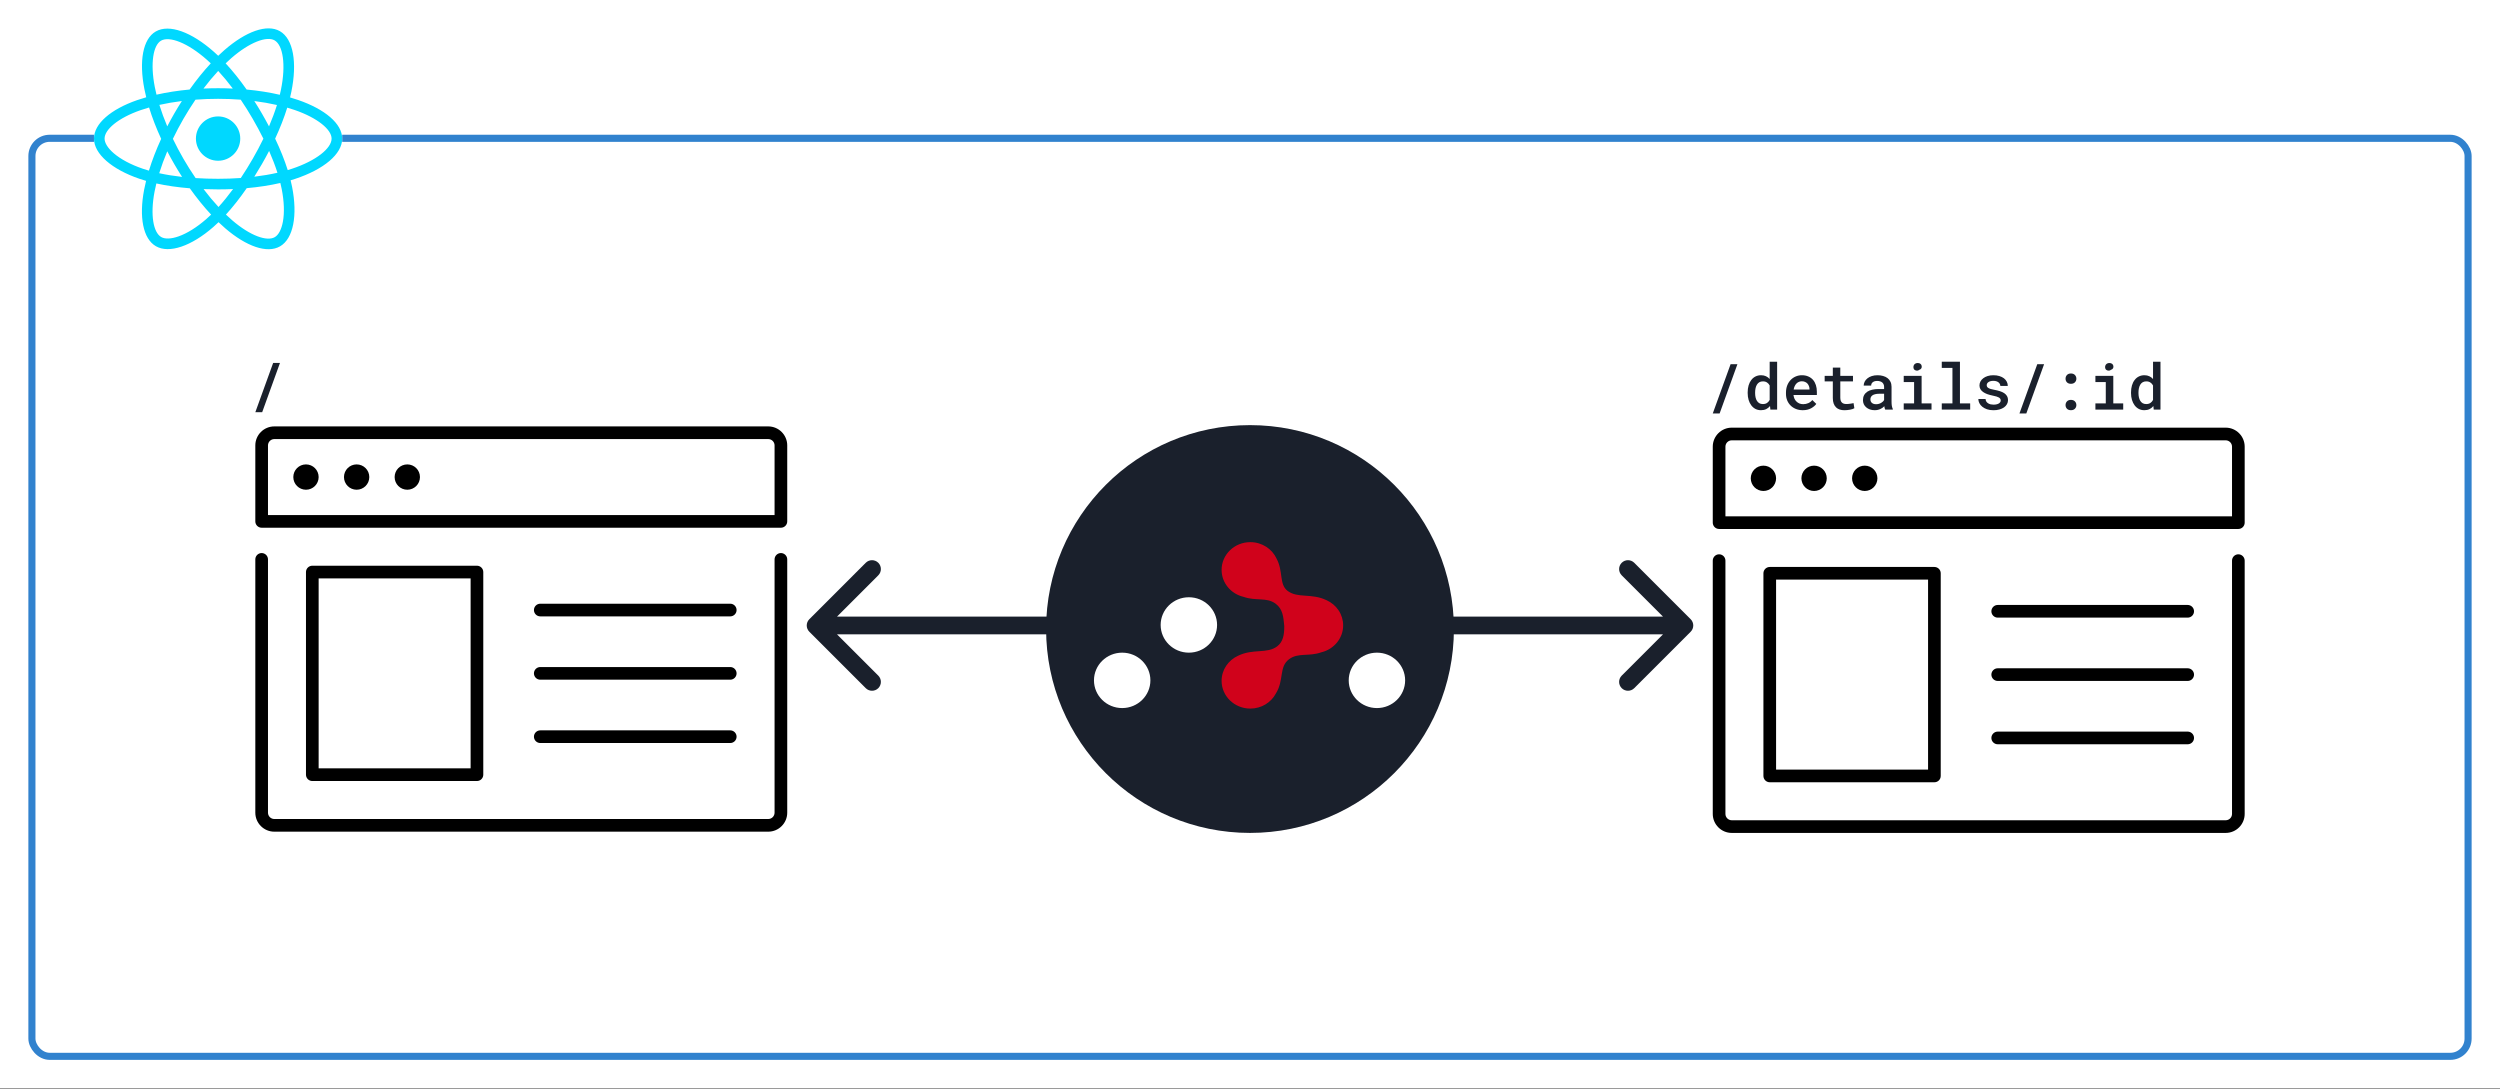 <svg width="1410" height="614" viewBox="0 0 1410 614" fill="none" xmlns="http://www.w3.org/2000/svg">
<rect x="0" y="0" width="1410" height="614" fill="#333333" stroke="none"/>
<rect width="1410" height="613.769" fill="white"/>
<path d="M147.867 232.494L157.904 204.703H154.055L144 232.494H147.867Z" fill="#1A202C"/>
<g clip-path="url(#clip0)">
<path d="M440.429 311.923C439.481 311.923 438.573 312.299 437.903 312.969C437.233 313.639 436.857 314.547 436.857 315.494V458.351C436.857 459.299 436.481 460.207 435.811 460.877C435.141 461.546 434.233 461.923 433.286 461.923H154.714C153.767 461.923 152.859 461.546 152.189 460.877C151.519 460.207 151.143 459.299 151.143 458.351V315.494C151.143 314.547 150.767 313.639 150.097 312.969C149.427 312.299 148.519 311.923 147.571 311.923C146.624 311.923 145.716 312.299 145.046 312.969C144.376 313.639 144 314.547 144 315.494V458.351C144 464.258 148.807 469.066 154.714 469.066H433.286C439.193 469.066 444 464.258 444 458.351V315.494C444 314.547 443.624 313.639 442.954 312.969C442.284 312.299 441.376 311.923 440.429 311.923Z" fill="black"/>
<path d="M433.286 240.494H154.714C148.807 240.494 144 245.301 144 251.208V294.066C144 295.013 144.376 295.921 145.046 296.591C145.716 297.261 146.624 297.637 147.571 297.637H440.429C441.376 297.637 442.284 297.261 442.954 296.591C443.624 295.921 444 295.013 444 294.066V251.208C444 245.301 439.193 240.494 433.286 240.494ZM436.857 290.494H151.143V251.208C151.143 250.261 151.519 249.353 152.189 248.683C152.859 248.013 153.767 247.637 154.714 247.637H433.286C434.233 247.637 435.141 248.013 435.811 248.683C436.481 249.353 436.857 250.261 436.857 251.208V290.494Z" fill="black"/>
<path d="M269 440.494C269.947 440.494 270.856 440.118 271.525 439.448C272.195 438.778 272.571 437.87 272.571 436.923V322.637C272.571 321.69 272.195 320.781 271.525 320.112C270.856 319.442 269.947 319.066 269 319.066H176.143C175.196 319.066 174.287 319.442 173.617 320.112C172.948 320.781 172.571 321.69 172.571 322.637V436.923C172.571 437.87 172.948 438.778 173.617 439.448C174.287 440.118 175.196 440.494 176.143 440.494H269ZM179.714 326.208H265.429V433.351H179.714V326.208Z" fill="black"/>
<path d="M304.714 347.637H411.857C412.804 347.637 413.713 347.261 414.383 346.591C415.052 345.921 415.429 345.013 415.429 344.066C415.429 343.118 415.052 342.21 414.383 341.54C413.713 340.87 412.804 340.494 411.857 340.494H304.714C303.767 340.494 302.859 340.87 302.189 341.54C301.519 342.21 301.143 343.118 301.143 344.066C301.143 345.013 301.519 345.921 302.189 346.591C302.859 347.261 303.767 347.637 304.714 347.637Z" fill="black"/>
<path d="M304.714 383.351H411.857C412.804 383.351 413.713 382.975 414.383 382.305C415.052 381.635 415.429 380.727 415.429 379.78C415.429 378.833 415.052 377.924 414.383 377.254C413.713 376.585 412.804 376.208 411.857 376.208H304.714C303.767 376.208 302.859 376.585 302.189 377.254C301.519 377.924 301.143 378.833 301.143 379.78C301.143 380.727 301.519 381.635 302.189 382.305C302.859 382.975 303.767 383.351 304.714 383.351Z" fill="black"/>
<path d="M304.714 419.066H411.857C412.804 419.066 413.713 418.689 414.383 418.02C415.052 417.35 415.429 416.441 415.429 415.494C415.429 414.547 415.052 413.639 414.383 412.969C413.713 412.299 412.804 411.923 411.857 411.923H304.714C303.767 411.923 302.859 412.299 302.189 412.969C301.519 413.639 301.143 414.547 301.143 415.494C301.143 416.441 301.519 417.35 302.189 418.02C302.859 418.689 303.767 419.066 304.714 419.066Z" fill="black"/>
<path d="M172.571 276.208C176.516 276.208 179.714 273.01 179.714 269.066C179.714 265.121 176.516 261.923 172.571 261.923C168.627 261.923 165.429 265.121 165.429 269.066C165.429 273.01 168.627 276.208 172.571 276.208Z" fill="black"/>
<path d="M201.143 276.208C205.088 276.208 208.286 273.01 208.286 269.066C208.286 265.121 205.088 261.923 201.143 261.923C197.198 261.923 194 265.121 194 269.066C194 273.01 197.198 276.208 201.143 276.208Z" fill="black"/>
<path d="M229.714 276.208C233.659 276.208 236.857 273.01 236.857 269.066C236.857 265.121 233.659 261.923 229.714 261.923C225.769 261.923 222.571 265.121 222.571 269.066C222.571 273.01 225.769 276.208 229.714 276.208Z" fill="black"/>
</g>
<path d="M953.536 356.304C955.488 354.352 955.488 351.186 953.536 349.233L921.716 317.413C919.763 315.461 916.597 315.461 914.645 317.413C912.692 319.366 912.692 322.532 914.645 324.484L942.929 352.769L914.645 381.053C912.692 383.006 912.692 386.171 914.645 388.124C916.597 390.077 919.763 390.077 921.716 388.124L953.536 356.304ZM456.464 349.233C454.512 351.186 454.512 354.352 456.464 356.304L488.284 388.124C490.237 390.077 493.403 390.077 495.355 388.124C497.308 386.171 497.308 383.006 495.355 381.053L467.071 352.769L495.355 324.484C497.308 322.532 497.308 319.366 495.355 317.413C493.403 315.461 490.237 315.461 488.284 317.413L456.464 349.233ZM950 347.769L460 347.769V357.769L950 357.769V347.769Z" fill="#1A202C"/>
<circle cx="705" cy="354.769" r="115" fill="#1A202C"/>
<g clip-path="url(#clip1)">
<path d="M670.518 368.1C679.305 368.1 686.429 361.105 686.429 352.475C686.429 343.846 679.305 336.851 670.517 336.851C661.731 336.851 654.607 343.846 654.607 352.476C654.607 361.105 661.731 368.1 670.518 368.1ZM632.911 399.349C641.698 399.349 648.822 392.354 648.822 383.724C648.822 375.096 641.698 368.1 632.91 368.1C624.124 368.1 617 375.095 617 383.724C617 392.353 624.123 399.349 632.911 399.349V399.349ZM776.589 399.349C785.376 399.349 792.5 392.354 792.5 383.724C792.5 375.096 785.377 368.1 776.589 368.1C767.802 368.1 760.678 375.095 760.678 383.724C760.678 392.353 767.802 399.349 776.59 399.349L776.589 399.349Z" fill="white"/>
<path d="M724.333 353.134C723.824 347.914 723.565 343.569 719.493 340.515C714.336 336.648 708.494 339.157 701.298 336.607C694.227 334.927 688.982 328.762 688.982 321.414C688.982 312.773 696.234 305.769 705.179 305.769C711.805 305.769 717.501 309.611 720.01 315.115C723.85 322.278 721.354 329.567 726.179 333.239C731.891 337.586 739.594 334.403 748.188 338.522C750.931 339.758 753.267 341.723 754.933 344.194C756.635 346.717 757.54 349.677 757.537 352.704C757.537 360.052 752.293 366.217 745.222 367.897C738.026 370.448 732.184 367.939 727.027 371.806C721.227 376.155 724.332 383.43 719.605 391.115C716.923 396.176 711.47 399.64 705.179 399.64C696.234 399.64 688.982 392.635 688.982 383.994C688.982 377.718 692.809 372.304 698.332 369.812C706.926 365.692 714.627 368.876 720.341 364.529C723.636 362.02 724.333 358.151 724.333 353.134V353.134Z" fill="#D0021B"/>
</g>
<path d="M969.867 233.197L979.904 205.406H976.055L966 233.197H969.867Z" fill="#1A202C"/>
<path d="M985.688 221.35V221.719C985.688 223.09 985.863 224.367 986.215 225.551C986.566 226.723 987.064 227.736 987.709 228.592C988.354 229.459 989.139 230.139 990.064 230.631C990.99 231.111 992.033 231.352 993.193 231.352C994.295 231.352 995.268 231.152 996.111 230.754C996.955 230.344 997.682 229.764 998.291 229.014L998.484 231H1002.3V204H998.098V213.756C997.488 213.076 996.785 212.555 995.988 212.191C995.203 211.816 994.283 211.629 993.229 211.629C992.057 211.629 991.002 211.869 990.064 212.35C989.139 212.818 988.354 213.48 987.709 214.336C987.053 215.191 986.549 216.217 986.197 217.412C985.857 218.596 985.688 219.908 985.688 221.35ZM989.889 221.719V221.35C989.889 220.494 989.971 219.691 990.135 218.941C990.299 218.18 990.557 217.512 990.908 216.938C991.26 216.363 991.711 215.912 992.262 215.584C992.824 215.256 993.498 215.092 994.283 215.092C995.221 215.092 995.994 215.303 996.604 215.725C997.225 216.135 997.723 216.691 998.098 217.395V225.568C997.723 226.283 997.225 226.852 996.604 227.273C995.982 227.684 995.197 227.889 994.248 227.889C993.475 227.889 992.812 227.73 992.262 227.414C991.711 227.086 991.26 226.641 990.908 226.078C990.557 225.516 990.299 224.859 990.135 224.109C989.971 223.359 989.889 222.562 989.889 221.719Z" fill="#1A202C"/>
<path d="M1016.75 231.352C1018.6 231.352 1020.18 230.988 1021.48 230.262C1022.79 229.535 1023.76 228.715 1024.39 227.801L1022.14 225.621C1021.56 226.371 1020.81 226.951 1019.91 227.361C1019.01 227.76 1018.04 227.959 1016.99 227.959C1016.23 227.959 1015.53 227.83 1014.88 227.572C1014.25 227.314 1013.7 226.951 1013.23 226.482C1012.76 226.037 1012.39 225.533 1012.12 224.971C1011.86 224.408 1011.66 223.711 1011.53 222.879V222.791H1024.71V220.98C1024.71 219.621 1024.53 218.367 1024.17 217.219C1023.8 216.07 1023.26 215.08 1022.55 214.248C1021.83 213.428 1020.95 212.789 1019.89 212.332C1018.84 211.863 1017.63 211.629 1016.26 211.629C1015.03 211.629 1013.87 211.863 1012.78 212.332C1011.7 212.789 1010.75 213.445 1009.93 214.301C1009.11 215.156 1008.46 216.188 1007.99 217.395C1007.53 218.602 1007.29 219.949 1007.29 221.438V222.158C1007.29 223.459 1007.51 224.672 1007.96 225.797C1008.42 226.91 1009.06 227.877 1009.89 228.697C1010.72 229.529 1011.72 230.18 1012.88 230.648C1014.05 231.117 1015.34 231.352 1016.75 231.352ZM1016.24 215.039C1016.94 215.039 1017.56 215.162 1018.08 215.408C1018.62 215.643 1019.07 215.959 1019.42 216.357C1019.78 216.768 1020.06 217.248 1020.26 217.799C1020.46 218.338 1020.56 218.883 1020.56 219.434V219.715H1011.62C1011.74 218.988 1011.94 218.338 1012.21 217.764C1012.48 217.189 1012.82 216.697 1013.21 216.287C1013.61 215.889 1014.06 215.584 1014.57 215.373C1015.08 215.15 1015.64 215.039 1016.24 215.039Z" fill="#1A202C"/>
<path d="M1037.93 207.34H1033.71V211.98H1029.11V215.127H1033.71V224.479C1033.71 225.697 1033.87 226.74 1034.19 227.607C1034.51 228.475 1034.96 229.189 1035.54 229.752C1036.11 230.303 1036.8 230.713 1037.6 230.982C1038.4 231.24 1039.29 231.369 1040.25 231.369C1040.78 231.369 1041.3 231.34 1041.83 231.281C1042.37 231.234 1042.89 231.164 1043.38 231.07C1043.87 230.977 1044.33 230.865 1044.75 230.736C1045.18 230.596 1045.55 230.432 1045.86 230.244L1045.4 227.344C1045.19 227.391 1044.93 227.449 1044.61 227.52C1044.3 227.578 1043.97 227.631 1043.61 227.678C1043.26 227.736 1042.89 227.783 1042.5 227.818C1042.11 227.854 1041.74 227.871 1041.38 227.871C1040.87 227.871 1040.41 227.812 1039.99 227.695C1039.56 227.578 1039.2 227.379 1038.9 227.098C1038.59 226.828 1038.35 226.459 1038.18 225.99C1038.01 225.51 1037.93 224.918 1037.93 224.215V215.127H1045.08V211.98H1037.93V207.34Z" fill="#1A202C"/>
<path d="M1063.26 231H1067.55V230.701C1067.31 230.209 1067.13 229.623 1067 228.943C1066.89 228.252 1066.83 227.479 1066.83 226.623V218.168C1066.83 217.09 1066.63 216.141 1066.23 215.32C1065.83 214.488 1065.28 213.803 1064.58 213.264C1063.88 212.725 1063.04 212.32 1062.06 212.051C1061.1 211.77 1060.07 211.629 1058.95 211.629C1057.71 211.629 1056.6 211.793 1055.63 212.121C1054.67 212.438 1053.86 212.871 1053.19 213.422C1052.52 213.961 1052.01 214.582 1051.66 215.285C1051.31 215.988 1051.12 216.721 1051.11 217.482H1055.33C1055.33 217.119 1055.4 216.779 1055.53 216.463C1055.67 216.135 1055.88 215.859 1056.16 215.637C1056.44 215.391 1056.79 215.197 1057.21 215.057C1057.65 214.916 1058.15 214.846 1058.72 214.846C1059.36 214.846 1059.91 214.928 1060.39 215.092C1060.89 215.244 1061.3 215.467 1061.64 215.76C1061.96 216.053 1062.2 216.398 1062.36 216.797C1062.54 217.195 1062.63 217.641 1062.63 218.133V219.416H1059.57C1058.2 219.416 1056.97 219.545 1055.88 219.803C1054.8 220.061 1053.89 220.436 1053.15 220.928C1052.36 221.455 1051.75 222.123 1051.32 222.932C1050.91 223.729 1050.71 224.648 1050.71 225.691C1050.71 226.5 1050.87 227.256 1051.18 227.959C1051.51 228.65 1051.96 229.242 1052.54 229.734C1053.12 230.238 1053.82 230.637 1054.63 230.93C1055.45 231.211 1056.35 231.352 1057.34 231.352C1057.95 231.352 1058.51 231.293 1059.04 231.176C1059.57 231.059 1060.06 230.895 1060.52 230.684C1060.97 230.484 1061.38 230.25 1061.75 229.98C1062.12 229.699 1062.46 229.406 1062.75 229.102C1062.81 229.465 1062.87 229.816 1062.94 230.156C1063.03 230.484 1063.13 230.766 1063.26 231ZM1058.14 227.977C1057.61 227.977 1057.14 227.912 1056.74 227.783C1056.34 227.643 1056.01 227.455 1055.74 227.221C1055.47 226.986 1055.26 226.705 1055.12 226.377C1054.98 226.037 1054.91 225.674 1054.91 225.287C1054.91 224.818 1054.99 224.396 1055.16 224.021C1055.33 223.646 1055.6 223.324 1055.95 223.055C1056.35 222.738 1056.88 222.498 1057.55 222.334C1058.21 222.158 1059.01 222.07 1059.92 222.07H1062.63V225.586C1062.47 225.891 1062.26 226.184 1061.98 226.465C1061.7 226.746 1061.36 226.998 1060.97 227.221C1060.59 227.443 1060.15 227.625 1059.67 227.766C1059.21 227.906 1058.7 227.977 1058.14 227.977Z" fill="#1A202C"/>
<path d="M1073.7 211.98V215.479H1079.55V227.52H1073.7V231H1089.38V227.52H1083.79V211.98H1073.7ZM1079.17 207.059C1079.17 207.504 1079.27 207.896 1079.48 208.236C1079.71 208.564 1080.03 208.793 1080.45 208.922C1080.86 209.051 1081.24 209.08 1081.58 209.01C1081.92 208.939 1082.21 208.793 1082.46 208.57C1082.95 208.441 1083.32 208.189 1083.58 207.814C1083.84 207.428 1083.93 206.977 1083.84 206.461C1083.79 205.957 1083.56 205.547 1083.16 205.23C1082.77 204.902 1082.26 204.738 1081.63 204.738C1081.25 204.738 1080.91 204.797 1080.61 204.914C1080.32 205.02 1080.06 205.172 1079.85 205.371C1079.63 205.582 1079.46 205.834 1079.34 206.127C1079.23 206.408 1079.17 206.719 1079.17 207.059Z" fill="#1A202C"/>
<path d="M1095.16 204V207.498H1101.18V227.52H1095.16V231H1111.18V227.52H1105.41V204H1095.16Z" fill="#1A202C"/>
<path d="M1128.4 225.85C1128.4 226.154 1128.33 226.436 1128.19 226.693C1128.06 226.939 1127.87 227.168 1127.6 227.379C1127.27 227.637 1126.83 227.842 1126.28 227.994C1125.74 228.146 1125.11 228.223 1124.38 228.223C1123.84 228.223 1123.31 228.17 1122.78 228.064C1122.25 227.947 1121.78 227.76 1121.37 227.502C1120.95 227.256 1120.6 226.934 1120.32 226.535C1120.05 226.125 1119.9 225.627 1119.86 225.041H1115.78C1115.78 225.826 1115.97 226.6 1116.35 227.361C1116.72 228.123 1117.27 228.797 1118 229.383C1118.71 229.98 1119.6 230.461 1120.65 230.824C1121.72 231.188 1122.94 231.369 1124.31 231.369C1125.54 231.369 1126.66 231.229 1127.67 230.947C1128.67 230.666 1129.54 230.273 1130.27 229.77C1130.98 229.266 1131.53 228.662 1131.92 227.959C1132.32 227.256 1132.52 226.482 1132.52 225.639C1132.52 224.771 1132.33 224.021 1131.96 223.389C1131.58 222.756 1131.05 222.205 1130.37 221.736C1129.69 221.291 1128.87 220.916 1127.91 220.611C1126.95 220.307 1125.89 220.049 1124.73 219.838C1123.9 219.697 1123.21 219.539 1122.66 219.363C1122.12 219.188 1121.7 218.994 1121.39 218.783C1121.06 218.584 1120.83 218.355 1120.71 218.098C1120.58 217.828 1120.51 217.529 1120.51 217.201C1120.51 216.885 1120.59 216.586 1120.74 216.305C1120.89 216.012 1121.12 215.76 1121.43 215.549C1121.73 215.314 1122.12 215.133 1122.59 215.004C1123.07 214.863 1123.62 214.793 1124.26 214.793C1124.95 214.793 1125.55 214.887 1126.07 215.074C1126.58 215.25 1127 215.49 1127.33 215.795C1127.61 216.053 1127.82 216.346 1127.96 216.674C1128.12 216.99 1128.19 217.324 1128.19 217.676H1132.39C1132.39 216.82 1132.21 216.023 1131.83 215.285C1131.46 214.547 1130.92 213.908 1130.23 213.369C1129.53 212.83 1128.67 212.408 1127.67 212.104C1126.66 211.787 1125.52 211.629 1124.26 211.629C1123.07 211.629 1121.99 211.781 1121.02 212.086C1120.06 212.391 1119.24 212.807 1118.56 213.334C1117.87 213.861 1117.34 214.477 1116.96 215.18C1116.6 215.871 1116.42 216.604 1116.42 217.377C1116.42 218.186 1116.6 218.895 1116.96 219.504C1117.32 220.102 1117.83 220.629 1118.47 221.086C1119.13 221.555 1119.91 221.953 1120.81 222.281C1121.72 222.609 1122.73 222.885 1123.83 223.107C1124.71 223.271 1125.45 223.447 1126.03 223.635C1126.62 223.822 1127.09 224.021 1127.46 224.232C1127.79 224.467 1128.04 224.713 1128.18 224.971C1128.33 225.229 1128.4 225.521 1128.4 225.85Z" fill="#1A202C"/>
<path d="M1142.84 233.197L1152.87 205.406H1149.02L1138.97 233.197H1142.84Z" fill="#1A202C"/>
<path d="M1164.97 228.469C1164.97 229.277 1165.23 229.963 1165.76 230.525C1166.3 231.076 1167.05 231.352 1168.01 231.352C1168.96 231.352 1169.7 231.076 1170.24 230.525C1170.79 229.975 1171.07 229.289 1171.07 228.469C1171.07 227.648 1170.8 226.957 1170.26 226.395C1169.72 225.82 1168.97 225.533 1168.01 225.533C1167.04 225.533 1166.29 225.82 1165.76 226.395C1165.23 226.969 1164.97 227.66 1164.97 228.469ZM1164.97 213.58C1164.97 214.389 1165.23 215.074 1165.76 215.637C1166.3 216.188 1167.05 216.463 1168.01 216.463C1168.96 216.463 1169.7 216.188 1170.24 215.637C1170.79 215.086 1171.07 214.4 1171.07 213.58C1171.07 212.76 1170.8 212.068 1170.26 211.506C1169.72 210.932 1168.97 210.645 1168.01 210.645C1167.04 210.645 1166.29 210.932 1165.76 211.506C1165.23 212.08 1164.97 212.771 1164.97 213.58Z" fill="#1A202C"/>
<path d="M1181.81 211.98V215.479H1187.66V227.52H1181.81V231H1197.49V227.52H1191.9V211.98H1181.81ZM1187.27 207.059C1187.27 207.504 1187.38 207.896 1187.59 208.236C1187.81 208.564 1188.13 208.793 1188.56 208.922C1188.97 209.051 1189.34 209.08 1189.68 209.01C1190.02 208.939 1190.31 208.793 1190.56 208.57C1191.05 208.441 1191.43 208.189 1191.69 207.814C1191.94 207.428 1192.03 206.977 1191.95 206.461C1191.89 205.957 1191.66 205.547 1191.26 205.23C1190.88 204.902 1190.37 204.738 1189.73 204.738C1189.36 204.738 1189.02 204.797 1188.71 204.914C1188.42 205.02 1188.17 205.172 1187.96 205.371C1187.74 205.582 1187.57 205.834 1187.45 206.127C1187.33 206.408 1187.27 206.719 1187.27 207.059Z" fill="#1A202C"/>
<path d="M1201.9 221.35V221.719C1201.9 223.09 1202.07 224.367 1202.43 225.551C1202.78 226.723 1203.28 227.736 1203.92 228.592C1204.56 229.459 1205.35 230.139 1206.28 230.631C1207.2 231.111 1208.24 231.352 1209.4 231.352C1210.51 231.352 1211.48 231.152 1212.32 230.754C1213.17 230.344 1213.89 229.764 1214.5 229.014L1214.7 231H1218.51V204H1214.31V213.756C1213.7 213.076 1213 212.555 1212.2 212.191C1211.41 211.816 1210.49 211.629 1209.44 211.629C1208.27 211.629 1207.21 211.869 1206.28 212.35C1205.35 212.818 1204.56 213.48 1203.92 214.336C1203.26 215.191 1202.76 216.217 1202.41 217.412C1202.07 218.596 1201.9 219.908 1201.9 221.35ZM1206.1 221.719V221.35C1206.1 220.494 1206.18 219.691 1206.35 218.941C1206.51 218.18 1206.77 217.512 1207.12 216.938C1207.47 216.363 1207.92 215.912 1208.47 215.584C1209.04 215.256 1209.71 215.092 1210.49 215.092C1211.43 215.092 1212.21 215.303 1212.81 215.725C1213.44 216.135 1213.93 216.691 1214.31 217.395V225.568C1213.93 226.283 1213.44 226.852 1212.81 227.273C1212.19 227.684 1211.41 227.889 1210.46 227.889C1209.69 227.889 1209.02 227.73 1208.47 227.414C1207.92 227.086 1207.47 226.641 1207.12 226.078C1206.77 225.516 1206.51 224.859 1206.35 224.109C1206.18 223.359 1206.1 222.562 1206.1 221.719Z" fill="#1A202C"/>
<g clip-path="url(#clip2)">
<path d="M1262.43 312.626C1261.48 312.626 1260.57 313.002 1259.9 313.672C1259.23 314.342 1258.86 315.25 1258.86 316.197V459.054C1258.86 460.002 1258.48 460.91 1257.81 461.58C1257.14 462.25 1256.23 462.626 1255.29 462.626H976.714C975.767 462.626 974.859 462.25 974.189 461.58C973.519 460.91 973.143 460.002 973.143 459.054V316.197C973.143 315.25 972.767 314.342 972.097 313.672C971.427 313.002 970.519 312.626 969.571 312.626C968.624 312.626 967.716 313.002 967.046 313.672C966.376 314.342 966 315.25 966 316.197V459.054C966 464.962 970.807 469.769 976.714 469.769H1255.29C1261.19 469.769 1266 464.962 1266 459.054V316.197C1266 315.25 1265.62 314.342 1264.95 313.672C1264.28 313.002 1263.38 312.626 1262.43 312.626Z" fill="black"/>
<path d="M1255.29 241.197H976.714C970.807 241.197 966 246.004 966 251.912V294.769C966 295.716 966.376 296.624 967.046 297.294C967.716 297.964 968.624 298.34 969.571 298.34H1262.43C1263.38 298.34 1264.28 297.964 1264.95 297.294C1265.62 296.624 1266 295.716 1266 294.769V251.912C1266 246.004 1261.19 241.197 1255.29 241.197ZM1258.86 291.197H973.143V251.912C973.143 250.964 973.519 250.056 974.189 249.386C974.859 248.716 975.767 248.34 976.714 248.34H1255.29C1256.23 248.34 1257.14 248.716 1257.81 249.386C1258.48 250.056 1258.86 250.964 1258.86 251.912V291.197Z" fill="black"/>
<path d="M1091 441.197C1091.95 441.197 1092.86 440.821 1093.53 440.151C1094.2 439.481 1094.57 438.573 1094.57 437.626V323.34C1094.57 322.393 1094.2 321.484 1093.53 320.815C1092.86 320.145 1091.95 319.769 1091 319.769H998.143C997.196 319.769 996.287 320.145 995.617 320.815C994.948 321.484 994.571 322.393 994.571 323.34V437.626C994.571 438.573 994.948 439.481 995.617 440.151C996.287 440.821 997.196 441.197 998.143 441.197H1091ZM1001.71 326.912H1087.43V434.054H1001.71V326.912Z" fill="black"/>
<path d="M1126.71 348.34H1233.86C1234.8 348.34 1235.71 347.964 1236.38 347.294C1237.05 346.624 1237.43 345.716 1237.43 344.769C1237.43 343.821 1237.05 342.913 1236.38 342.243C1235.71 341.574 1234.8 341.197 1233.86 341.197H1126.71C1125.77 341.197 1124.86 341.574 1124.19 342.243C1123.52 342.913 1123.14 343.821 1123.14 344.769C1123.14 345.716 1123.52 346.624 1124.19 347.294C1124.86 347.964 1125.77 348.34 1126.71 348.34Z" fill="black"/>
<path d="M1126.71 384.054H1233.86C1234.8 384.054 1235.71 383.678 1236.38 383.008C1237.05 382.339 1237.43 381.43 1237.43 380.483C1237.43 379.536 1237.05 378.627 1236.38 377.958C1235.71 377.288 1234.8 376.912 1233.86 376.912H1126.71C1125.77 376.912 1124.86 377.288 1124.19 377.958C1123.52 378.627 1123.14 379.536 1123.14 380.483C1123.14 381.43 1123.52 382.339 1124.19 383.008C1124.86 383.678 1125.77 384.054 1126.71 384.054Z" fill="black"/>
<path d="M1126.71 419.769H1233.86C1234.8 419.769 1235.71 419.392 1236.38 418.723C1237.05 418.053 1237.43 417.144 1237.43 416.197C1237.43 415.25 1237.05 414.342 1236.38 413.672C1235.71 413.002 1234.8 412.626 1233.86 412.626H1126.71C1125.77 412.626 1124.86 413.002 1124.19 413.672C1123.52 414.342 1123.14 415.25 1123.14 416.197C1123.14 417.144 1123.52 418.053 1124.19 418.723C1124.86 419.392 1125.77 419.769 1126.71 419.769Z" fill="black"/>
<path d="M994.571 276.912C998.516 276.912 1001.71 273.714 1001.71 269.769C1001.71 265.824 998.516 262.626 994.571 262.626C990.627 262.626 987.429 265.824 987.429 269.769C987.429 273.714 990.627 276.912 994.571 276.912Z" fill="black"/>
<path d="M1023.14 276.912C1027.09 276.912 1030.29 273.714 1030.29 269.769C1030.29 265.824 1027.09 262.626 1023.14 262.626C1019.2 262.626 1016 265.824 1016 269.769C1016 273.714 1019.2 276.912 1023.14 276.912Z" fill="black"/>
<path d="M1051.71 276.912C1055.66 276.912 1058.86 273.714 1058.86 269.769C1058.86 265.824 1055.66 262.626 1051.71 262.626C1047.77 262.626 1044.57 265.824 1044.57 269.769C1044.57 273.714 1047.77 276.912 1051.71 276.912Z" fill="black"/>
</g>
<rect x="18" y="78" width="1374" height="517.769" rx="10" stroke="#3182CE" stroke-width="4"/>
<g clip-path="url(#clip3)">
<rect width="140" height="124.688" transform="translate(53 16)" fill="white"/>
<path d="M168.108 56.373C166.618 55.861 165.115 55.388 163.602 54.952C163.856 53.913 164.09 52.887 164.298 51.878C167.709 35.318 165.479 21.977 157.862 17.585C150.558 13.374 138.614 17.765 126.551 28.263C125.362 29.3 124.2 30.366 123.065 31.461C122.305 30.733 121.531 30.019 120.745 29.319C108.103 18.094 95.43 13.363 87.821 17.768C80.524 21.992 78.364 34.534 81.435 50.228C81.74 51.782 82.085 53.329 82.469 54.865C80.676 55.375 78.945 55.918 77.288 56.495C62.466 61.663 53 69.762 53 78.162C53 86.838 63.162 95.541 78.6 100.818C79.852 101.244 81.114 101.638 82.385 102.002C81.972 103.657 81.606 105.323 81.286 106.999C78.358 122.421 80.644 134.666 87.922 138.863C95.438 143.198 108.053 138.743 120.337 128.005C121.333 127.132 122.307 126.234 123.258 125.313C124.487 126.499 125.749 127.65 127.042 128.766C138.941 139.004 150.693 143.139 157.963 138.93C165.472 134.583 167.913 121.428 164.744 105.424C164.494 104.17 164.215 102.923 163.905 101.682C164.791 101.42 165.66 101.15 166.508 100.869C182.557 95.551 193 86.954 193 78.162C193 69.731 183.228 61.578 168.108 56.373V56.373ZM164.627 95.192C163.861 95.445 163.076 95.69 162.275 95.927C160.504 90.318 158.113 84.354 155.186 78.191C157.979 72.176 160.278 66.287 162 60.715C163.432 61.129 164.822 61.566 166.162 62.027C179.117 66.488 187.019 73.081 187.019 78.162C187.019 83.574 178.485 90.6 164.627 95.192V95.192ZM158.877 106.586C160.278 113.662 160.478 120.061 159.55 125.063C158.716 129.558 157.04 132.554 154.966 133.754C150.554 136.308 141.119 132.989 130.943 124.232C129.74 123.195 128.567 122.124 127.423 121.022C131.368 116.708 135.311 111.692 139.159 106.122C145.927 105.521 152.321 104.539 158.119 103.199C158.405 104.351 158.658 105.481 158.877 106.586V106.586ZM100.729 133.313C96.419 134.835 92.985 134.879 90.91 133.682C86.494 131.135 84.658 121.303 87.162 108.115C87.46 106.556 87.801 105.006 88.184 103.467C93.919 104.735 100.266 105.648 107.05 106.198C110.924 111.649 114.981 116.658 119.069 121.045C118.2 121.886 117.31 122.705 116.401 123.502C110.969 128.25 105.526 131.619 100.729 133.313V133.313ZM80.535 95.159C73.709 92.825 68.071 89.793 64.207 86.484C60.734 83.51 58.981 80.558 58.981 78.162C58.981 73.064 66.581 66.562 79.257 62.143C80.796 61.607 82.406 61.101 84.076 60.626C85.828 66.325 88.126 72.283 90.9 78.308C88.09 84.422 85.76 90.475 83.99 96.241C82.83 95.909 81.678 95.548 80.535 95.159V95.159ZM87.304 49.079C84.673 35.633 86.421 25.49 90.818 22.944C95.501 20.233 105.858 24.099 116.774 33.792C117.486 34.425 118.187 35.071 118.875 35.73C114.807 40.098 110.788 45.071 106.949 50.489C100.364 51.1 94.062 52.08 88.267 53.393C87.91 51.963 87.589 50.525 87.304 49.079V49.079ZM147.694 63.991C146.325 61.627 144.906 59.292 143.437 56.989C147.904 57.554 152.183 58.304 156.202 59.221C154.996 63.088 153.492 67.131 151.722 71.277C150.428 68.822 149.085 66.392 147.694 63.991V63.991ZM123.067 40.005C125.826 42.993 128.589 46.33 131.306 49.95C125.793 49.69 120.272 49.689 114.759 49.947C117.479 46.36 120.266 43.028 123.067 40.005ZM98.282 64.032C96.909 66.414 95.591 68.828 94.33 71.272C92.589 67.141 91.099 63.079 89.882 59.157C93.876 58.264 98.136 57.533 102.574 56.978C101.089 59.296 99.658 61.647 98.282 64.032V64.032ZM102.702 99.772C98.116 99.26 93.793 98.567 89.799 97.697C91.035 93.705 92.558 89.557 94.337 85.338C95.603 87.783 96.926 90.198 98.306 92.582C99.725 95.032 101.193 97.431 102.702 99.772ZM123.232 116.741C120.397 113.683 117.57 110.299 114.809 106.66C117.49 106.765 120.222 106.819 123 106.819C125.854 106.819 128.674 106.755 131.451 106.631C128.725 110.336 125.972 113.724 123.232 116.741ZM151.778 85.122C153.65 89.388 155.227 93.514 156.479 97.438C152.42 98.364 148.038 99.11 143.42 99.664C144.899 97.319 146.332 94.944 147.718 92.541C149.126 90.098 150.48 87.625 151.778 85.122V85.122ZM142.537 89.553C140.416 93.237 138.177 96.85 135.821 100.389C131.554 100.691 127.278 100.841 123 100.839C118.643 100.839 114.405 100.703 110.325 100.439C107.907 96.909 105.625 93.288 103.481 89.585H103.482C101.349 85.902 99.356 82.139 97.508 78.305C99.352 74.47 101.338 70.705 103.464 67.019L103.463 67.02C105.589 63.333 107.853 59.728 110.252 56.213C114.415 55.898 118.685 55.734 122.999 55.734H123C127.335 55.734 131.609 55.9 135.772 56.217C138.146 59.727 140.396 63.319 142.517 66.987C144.65 70.665 146.663 74.412 148.553 78.22C146.683 82.068 144.676 85.848 142.537 89.553V89.553ZM154.875 22.766C159.562 25.47 161.386 36.373 158.44 50.671C158.252 51.583 158.041 52.512 157.811 53.454C152.002 52.114 145.695 51.117 139.092 50.497C135.245 45.019 131.259 40.038 127.257 35.727C128.306 34.716 129.38 33.731 130.477 32.774C140.813 23.779 150.473 20.228 154.875 22.766V22.766ZM123 65.661C129.904 65.661 135.502 71.258 135.502 78.162C135.502 85.067 129.904 90.664 123 90.664C116.096 90.664 110.498 85.067 110.498 78.162C110.498 71.258 116.096 65.661 123 65.661V65.661Z" fill="#00D8FF"/>
</g>
<defs>
<clipPath id="clip0">
<rect width="300" height="228.571" fill="white" transform="translate(144 240.494)"/>
</clipPath>
<clipPath id="clip1">
<rect width="175.5" height="94.25" fill="white" transform="translate(617 305.769)"/>
</clipPath>
<clipPath id="clip2">
<rect width="300" height="228.571" fill="white" transform="translate(966 241.197)"/>
</clipPath>
<clipPath id="clip3">
<rect width="140" height="124.688" fill="white" transform="translate(53 16)"/>
</clipPath>
</defs>
</svg>
